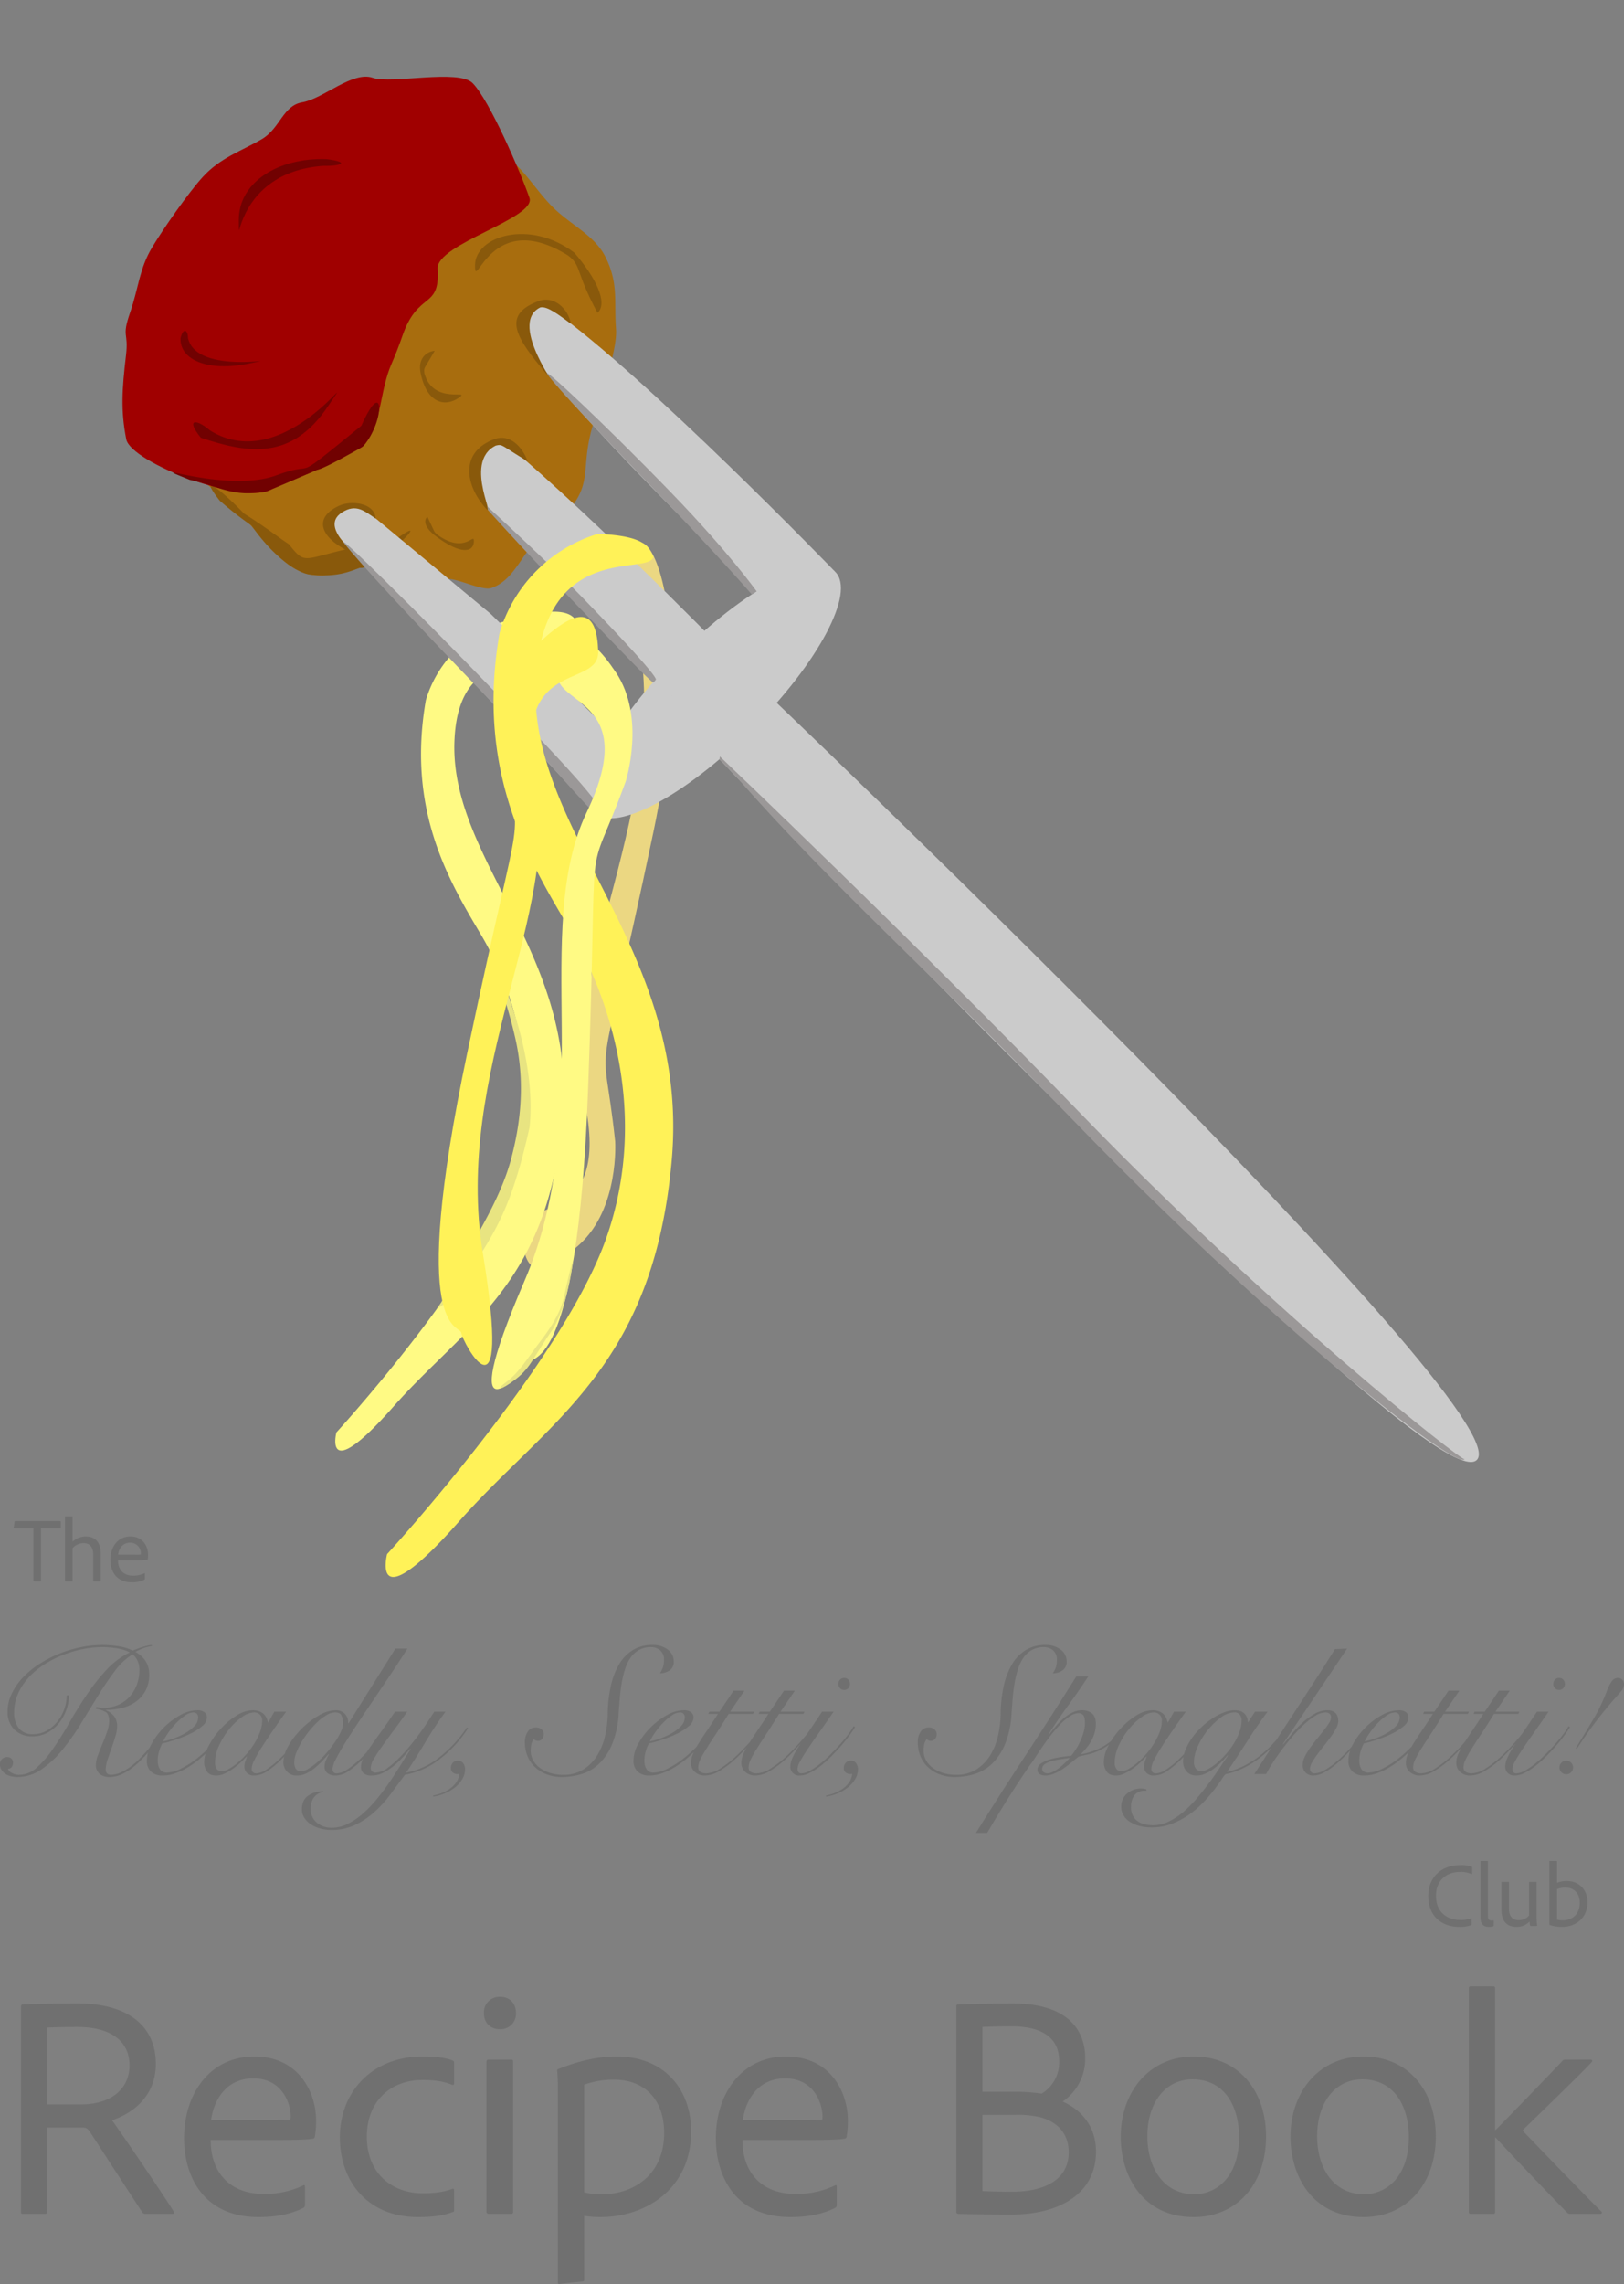 <svg xmlns="http://www.w3.org/2000/svg" width="716.56" height="1007.503" viewBox="0 0 716.56 1007.503"><rect x="0" y="0" width="716.56" height="1007.503" fill="#808080" stroke="none"/><g transform="translate(-59.78 -613.437)"><g transform="translate(20.613 -23.159)"><path d="M77.615,7.977C57.775,21.454,55.594,50.971,55.594,50.971c-1.818,54.786,8.088,11.576-35.636,132.54S18.6,350.328,14.467,272.057,70.032,127.63,66.455,69.968s33.559-36.544,35.377-53.907S97.456-5.5,77.615,7.977Z" transform="translate(372.739 1182.726) rotate(172)" fill="#ebd782"/><path d="M30.167,7.172A51.664,51.664,0,0,0,.189,45.829c-2.475,49.26,19.88,77.821,36.686,99.554s36.191,61.347,26.258,106.511S.411,371.038.411,371.038s-3.232,24.687,23.609-14.4,61.064-61.662,58.589-134.818S19.843,114.756,14.974,62.91s45.684-32.858,48.159-48.47S57.176-4.945,30.167,7.172Z" transform="matrix(0.993, 0.122, -0.122, 0.993, 232.462, 899.947)" fill="#fffa84"/><path d="M75.095,0c41.474,0,75.095,10.311,75.095,23.031S116.569,46.062,75.095,46.062,0,35.751,0,23.031,33.621,0,75.095,0Z" transform="translate(285.27 978.821) rotate(-45)" fill="#cbcbcb"/><path d="M37.212,0s11.6,466.287-17.464,466.287S2.285,0,2.285,0Z" transform="translate(347.098 964.847) rotate(-45)" fill="#cbcbcb"/><path d="M100.814,0c10.159,0,17.643,12.577,27.094,15.48,8.363,2.568,18.773-4.735,26.257,0,9.442,5.973,14.71,23.006,21.782,31.945,6.291,7.952,14.738,7.754,18.417,17.645,3.991,10.728,0,22.443,0,34.672,0,11.2,4.344,21.974.863,32.213-4.162,12.241-10.776,16-19.28,25.78-6.634,7.628-31.46,19.076-40.367,24.493-14.94,9.086-15.817,17.256-34.767,17.256A101.284,101.284,0,0,1,89,198.79c-11.182-1.3-22.454,5.649-32.552.694-4.083-2-7.764-14.6-11.678-17.256-6.4-4.339-11.3-18.6-16.674-24.493-10.124-11.113-22.731-10.661-27.028-25.78-2.413-8.489,0-22.738,0-32.213,0-8.65-2.139-26.435,0-34.672,2.461-9.475,9.65-9.233,14.823-17.645,5.422-8.817,20.842-12.45,28.879-19.3C54.6,19.746,57.655,8.8,70.507,4.682A99.558,99.558,0,0,1,100.814,0Z" transform="translate(75.033 794.813) rotate(-45)" fill="#a86d0e"/><path d="M56.119.753c15.436-2.72,5.139,2.477-10.054,6.8-8.124,4.8-17.4,8.983-21.152,11.117C10.58,21.4,18.5,20.5,4.6,61.108,7.928,84.666-3.321,47.046,1,41.386c.649-4.97,1.111-11.3,7.812-20.979C11.876,16.259,22.3,10.162,39.894,7.983A155.273,155.273,0,0,1,56.119.753Z" transform="matrix(-0.469, -0.883, 0.883, -0.469, 161.798, 907.371)" fill="#89590b"/><path d="M22.786,6.876,29.6,80.269l.669,94.039H0L6.338,2.509S9.645-.875,13.757.217,22.786,6.876,22.786,6.876Z" transform="translate(178.121 871.673) rotate(-45)" fill="#cbcbcb"/><path d="M24.482,7.913C33.079,58.7,31.023,178.1,31.023,178.1H.752S-2.237,75.947,3.7,19.893C5.891-.769,22.073-6.322,24.482,7.913Z" transform="translate(259.707 784.731) rotate(-45)" fill="#cbcbcb"/><path d="M27.718,14.639c3.865,56.424,2.553,132.645,2.553,132.645H0L.864,16.3S25.4-19.239,27.718,14.639Z" transform="translate(240.04 847.972) rotate(-45)" fill="#cbcbcb"/><path d="M60.907,1.143c11.488,0,19.5-2.435,30.188-.2,9.458,1.98,28.173,7.336,36.636,10.987,10.677,4.606,16.284,12.3,24.282,19.193,7.114,6.132,17.026,3.96,21.187,11.587,4.513,8.272,20.351,16.433,20.351,25.863,0,8.639,16.073,34.531,12.136,42.426-4.707,9.439-30.035,32.621-39.652,40.161-7.5,5.882-32.642-32.284-42.715-28.107-16.9,7.006-11.723-5.036-33.153-5.036-4.429,0-8.8-.174-13.356-.535-12.646-1-25.394,4.356-36.813.535-4.617-1.545-8.78-11.259-13.206-13.306-7.235-3.346-12.781-14.34-18.857-18.887C-3.515,77.256-1.6,23.025,7.49,17.741,18.6,11.281,27.779,8.778,42.313,5.606,52.97,3.279,48.878,1.143,60.907,1.143Z" transform="matrix(0.326, -0.946, 0.946, 0.326, 75.651, 831.664)" fill="#a00000"/><path d="M11.432.214C17.129,1,25.4,7.5,21.977,13.793,19.626,8.533,18.547,3.4,10.866,3.4-2.875,3.4,9.687,29.028,3.6,18.5S-1.486-1.56,11.432.214Z" transform="matrix(0.839, -0.545, 0.545, 0.839, 179.001, 865.76)" fill="#89590b"/><path d="M18.058.127c7.052.7,9.633,8.2,8.923,15.3C19.345,3.754,20.52,3.666,17.356,2.962.347,2.962,3.622,36.423.82,24.219S2.067-1.452,18.058.127Z" transform="matrix(0.899, -0.438, 0.438, 0.899, 241.029, 838.088)" fill="#89590b"/><path d="M14.494.171c7.052.7,10.224,8.86,8.312,15.185C19.873,9.908,16.956,3.71,13.793,3.007c-17.009,0-6.817,42.166-11.349,23.575S-1.5-1.408,14.494.171Z" transform="matrix(0.899, -0.438, 0.438, 0.899, 263.821, 775.551)" fill="#89590b"/><path d="M35.751.179c13.584,4.185,24.466,10.775,22.772,17.1C40.3,6.887,41.627,3.33,34.078,2.7-6.515,2.7,8.2,38.94,1.517,28.076S10.976-2.057,35.751.179Z" transform="matrix(0.848, 0.53, -0.53, 0.848, 262.352, 728.955)" fill="#89590b"/><path d="M40.787.324c10.745,2.136,5.79,3.562-1.649,2.854C-.866,3.178-.707,41.332.246,24.57S19.5-1.938,40.787.324Z" transform="translate(142.588 709.321) rotate(-4)" fill="#710101"/><path d="M17.838.364c4.7,2.4,2.532,4.005-.721,3.209-17.5,0-17.426,42.9-17.009,24.054S8.53-2.179,17.838.364Z" transform="translate(122.48 803.207) rotate(-103)" fill="#710101"/><path d="M40.448,0C51.1,3.651,46.191,6.089,38.813,4.879-.859,4.879-.7,70.1.244,41.448S18.818,5.209,40.448,0Z" transform="translate(162.094 851.123) rotate(-148)" fill="#710101"/><path d="M57.319,1.252c25.222-4.444-16.59,2.962-31.356,21.99C12.955,40.005,19.7,21,5.8,61.606,9.128,85.164-1.223,70.14.121,56.294c.224-2.331-.26-1.357,2.748-6.773S10.1,36.532,12.156,34.63C15.473,29.8,25.109,15.8,26,14.872a16.411,16.411,0,0,1,3.06-2.626C38.553,4.695,46.554,5.292,57.319,1.252Z" transform="translate(170.885 879.713) rotate(-148)" fill="#710101"/><path d="M15.725.071c6.141.388,8.388,4.568,7.77,8.527-6.649-6.506-5.626-6.555-8.381-6.947C.3,1.651,3.154,20.3.714,13.5S1.8-.809,15.725.071Z" transform="translate(228.735 816.253) rotate(-105)" fill="#89590b"/><path d="M15.93.04c6.221.221,8.5,2.6,7.872,4.857C17.066,1.191,18.1,1.164,15.312.94.306.94,3.2,11.561.724,7.687S1.823-.461,15.93.04Z" transform="translate(244.444 882.242) rotate(-145)" fill="#89590b"/><path d="M2.054,0S7.047,117.243,7.047,223.294c0,124.181,14.387,228.184,15.865,228.049-6.324.218-20.287-103.089-20.287-227.27,0-97.979-4.627-145.963-1.6-212.43C1.108,9.608.969,1.088,1.082.787,1.986.07,2.054,0,2.054,0Z" transform="matrix(0.719, -0.695, 0.695, 0.719, 355.312, 971.701)" fill="#9b9898"/><path d="M3.359.949c.971-8.582,2.283,42.5,2.283,93.684s-.833,71.216-4.161,71.216,0-20.487,0-71.67S2.388,9.532,3.359.949Z" transform="matrix(0.719, -0.695, 0.695, 0.719, 188.236, 878.205)" fill="#9b9898"/><path d="M2.62.79c.971-7,3.015,33.7,3.015,75.45,0,36.785-3.148,57.265-3.148,57.265L0,133.024s1.2-21.071,1.2-57.481C1.2,33.789,1.649,7.792,2.62.79Z" transform="matrix(0.719, -0.695, 0.695, 0.719, 278.431, 803.174)" fill="#9b9898"/><path d="M.979,1.166,1.874,0S4.121,36.4,4.121,59.224c0,34.07-.9,47.254-1.922,47.329a4.7,4.7,0,0,1-1.761.072c-.622-5.861-.4-23.935-.4-47.1C.039,25.453.979,1.166.979,1.166Z" transform="matrix(0.719, -0.695, 0.695, 0.719, 252.895, 861.344)" fill="#9b9898"/><path d="M37.958.333A65.007,65.007,0,0,0,.238,48.974C-2.877,110.956,25.253,146.893,46.4,174.239s45.538,77.192,33.04,134.02S.517,458.175.517,458.175-3.55,489.238,30.223,440.06s76.835-77.588,73.721-169.638S24.968,135.7,18.842,70.466,62.595,16.395,63.481,7.423C60.706,3.37,59.13-1.3,37.958.333Z" transform="matrix(0.993, 0.122, -0.122, 0.993, 265.339, 867.106)" fill="#fff258"/><path d="M83.942,312.93C64.1,299.454,61.921,269.937,61.921,269.937,60.1,215.151,70.009,258.361,26.285,137.4S6.615,19.41,6.488,15.407,22.613-32.512,20.794,48.851,76.359,193.278,72.782,250.94s33.559,36.544,35.377,53.907S103.783,326.407,83.942,312.93Z" transform="translate(271.536 1254.797) rotate(-158)" fill="#fffa84"/><path d="M3.844,0S14.482,21.512,19.4,35.134c5.424,14.342,8.436,32,5.156,54.993S7.071,137.456,3.842,150.789A44.725,44.725,0,0,1,0,159.547s6.639-4.865,11.638-16.089c8.864-19.9,15.593-29.466,19.348-68.641C30.169,37.571,3.844,0,3.844,0Z" transform="matrix(0.993, 0.122, -0.122, 0.993, 251.189, 1055.744)" fill="#e8e481"/><path d="M83.942,7.977C64.1,21.454,61.921,50.971,61.921,50.971c-1.818,54.786,8.088,11.576-35.636,132.54S6.615,301.5,6.488,305.5s16.124,47.919,14.306-33.444S76.359,127.63,72.782,69.968s33.559-36.544,35.377-53.907S103.783-5.5,83.942,7.977Z" transform="translate(193.772 922.952) rotate(-8)" fill="#fff258"/><path d="M0,0S2.907,10.393,4.726,15.817C6.732,21.527,6.949,28.9,5.736,38.06S4.487,55.1,1.728,61.411s-.395,5,2.884-2.919,1.81-12.431,3.2-28.029C7.508,15.633,0,0,0,0Z" transform="translate(291.967 1192.013) rotate(30)" fill="#e8e481"/></g><path d="M62.18,40.28a18.866,18.866,0,0,1-1.2,6.6,19.793,19.793,0,0,1-3.32,5.8,16.706,16.706,0,0,1-5.04,4.12,13.45,13.45,0,0,1-6.44,1.56,10.948,10.948,0,0,1-8.04-2.96,10.729,10.729,0,0,1-3-8,18.11,18.11,0,0,1,1.76-7.76,27.492,27.492,0,0,1,4.8-7.04,38.351,38.351,0,0,1,7.12-5.96,52.176,52.176,0,0,1,8.72-4.6,53.814,53.814,0,0,1,9.64-2.96,48.048,48.048,0,0,1,9.8-1.04,46.544,46.544,0,0,1,7.08.56,20.463,20.463,0,0,1,6.28,1.92q.8-.32,1.84-.72t2.2-.76q1.16-.36,2.28-.64a13.116,13.116,0,0,1,2.08-.36l.08.48a16.222,16.222,0,0,0-3.8.96,27.977,27.977,0,0,0-3.48,1.6q6.08,3.44,6.08,9.92a14.9,14.9,0,0,1-1.64,7.24,14.151,14.151,0,0,1-4.32,4.88,17.963,17.963,0,0,1-6.12,2.72,29.57,29.57,0,0,1-7.04.84v.16a8.477,8.477,0,0,1,3.72,2.76,7.412,7.412,0,0,1,1.24,4.44,15.678,15.678,0,0,1-.76,4.32q-.76,2.56-1.72,5.28-.96,2.64-1.76,5.08a13.531,13.531,0,0,0-.8,4.04q0,2.56,2.32,2.56a12.415,12.415,0,0,0,5.56-1.64,28.946,28.946,0,0,0,6.68-5.08,79.282,79.282,0,0,0,11.6-14.64l.72.32q-1.84,2.88-4.36,6.44a60.118,60.118,0,0,1-6.12,7.24q-7.92,8.32-14.64,8.32a6.743,6.743,0,0,1-4.44-1.36,5,5,0,0,1-1.64-4.08,12.57,12.57,0,0,1,.92-4.24q.92-2.48,2.04-5.12t2-5.28a14.952,14.952,0,0,0,.88-4.64q0-3.04-1.64-4a12.069,12.069,0,0,0-4.28-1.36l.32-.8q.88.16,1.68.24t1.68.08a15.181,15.181,0,0,0,6.4-1.32,14.781,14.781,0,0,0,4.92-3.6,16.38,16.38,0,0,0,3.16-5.32A18.6,18.6,0,0,0,93.3,29a9.963,9.963,0,0,0-.76-3.84,6.831,6.831,0,0,0-2.28-2.96,27.589,27.589,0,0,0-7.8,7.32q-3.72,4.92-7.44,10.96t-7.6,12.36a102.172,102.172,0,0,1-8.2,11.56,44.349,44.349,0,0,1-9.2,8.56,18.53,18.53,0,0,1-10.64,3.32,11.512,11.512,0,0,1-2.64-.32,7.965,7.965,0,0,1-2.44-1,5.96,5.96,0,0,1-1.8-1.76,4.436,4.436,0,0,1-.72-2.52,3.137,3.137,0,0,1,.88-2.32,3.243,3.243,0,0,1,2.4-.88,2.36,2.36,0,0,1,1.8.72,2.468,2.468,0,0,1,.68,1.76,3.377,3.377,0,0,1-.56,1.84,1.7,1.7,0,0,1-1.68.8,3.173,3.173,0,0,0,1.68,1.88,6.388,6.388,0,0,0,3.28.84,11.554,11.554,0,0,0,7.8-3.24,47.254,47.254,0,0,0,7.2-8.36q3.56-5.12,7.12-11.36t7.6-12.24A90.311,90.311,0,0,1,78.7,29.08a34.394,34.394,0,0,1,10.36-7.76,18.765,18.765,0,0,0-5.92-1.84,44.178,44.178,0,0,0-6.4-.48,43.46,43.46,0,0,0-8.44.88,50.916,50.916,0,0,0-8.72,2.56,48.349,48.349,0,0,0-8.2,4.16,33.551,33.551,0,0,0-6.88,5.72,27.119,27.119,0,0,0-4.72,7.12,20.189,20.189,0,0,0-1.76,8.44,10.45,10.45,0,0,0,2.16,6.96,7.518,7.518,0,0,0,6.08,2.56,12.135,12.135,0,0,0,6.2-1.6,16.519,16.519,0,0,0,4.72-4.08,18.48,18.48,0,0,0,3-5.52,18.236,18.236,0,0,0,1.04-5.92Zm57.04,9.76a2.19,2.19,0,0,0-.6-1.68,2.087,2.087,0,0,0-1.48-.56,6.634,6.634,0,0,0-3.64,1.32,25.11,25.11,0,0,0-3.88,3.28,32.689,32.689,0,0,0-3.48,4.2,26.12,26.12,0,0,0-2.36,4,30.508,30.508,0,0,0,4.4-1.24,32.135,32.135,0,0,0,5.08-2.28,18.247,18.247,0,0,0,4.2-3.16A5.481,5.481,0,0,0,119.22,50.04Zm12.96,4.24a52.27,52.27,0,0,1-3,4.4,50.352,50.352,0,0,1-4.08,4.76A66.538,66.538,0,0,1,120.22,68a44.063,44.063,0,0,1-5.4,3.92,29.509,29.509,0,0,1-5.64,2.72,16.68,16.68,0,0,1-5.56,1,7.327,7.327,0,0,1-5.2-1.72A6.406,6.406,0,0,1,96.58,69a15.469,15.469,0,0,1,2.12-7.4,31.391,31.391,0,0,1,5.4-7.16A31.982,31.982,0,0,1,111.3,49a15.6,15.6,0,0,1,7.52-2.16,5.1,5.1,0,0,1,3.12.84,2.862,2.862,0,0,1,1.12,2.44,5.031,5.031,0,0,1-2.08,3.72,23.847,23.847,0,0,1-5.08,3.28,52.353,52.353,0,0,1-6.44,2.64,55.259,55.259,0,0,1-6.08,1.72,16.9,16.9,0,0,0-1.44,3.6,14.776,14.776,0,0,0-.56,4,8.824,8.824,0,0,0,.2,1.88,5.779,5.779,0,0,0,.64,1.68,3.559,3.559,0,0,0,1.2,1.24,3.455,3.455,0,0,0,1.88.48,14.685,14.685,0,0,0,6.2-1.72,40.261,40.261,0,0,0,7.24-4.6,57.709,57.709,0,0,0,7.04-6.56,50.055,50.055,0,0,0,5.76-7.6Zm20.64-6.8h5.2q-2.96,4.16-5.68,8.08T147.5,62.8q-2.12,3.32-3.4,5.84a9.609,9.609,0,0,0-1.28,3.96q0,2.08,2.16,2.08a8.678,8.678,0,0,0,4.28-1.64,37.582,37.582,0,0,0,5.64-4.52,78.366,78.366,0,0,0,6.24-6.72,95.342,95.342,0,0,0,6.08-8.16l.48.16q-2.16,3.28-5.08,7.08a79.4,79.4,0,0,1-6.12,7.08,43.3,43.3,0,0,1-6.4,5.48,10.754,10.754,0,0,1-6,2.2,4.445,4.445,0,0,1-3.4-1.16,3.912,3.912,0,0,1-1.08-2.76,6.914,6.914,0,0,1,.36-2.2q.36-1.08.76-2.2l-.16-.08q-1.04,1.12-2.6,2.6a30.841,30.841,0,0,1-3.36,2.76,22.827,22.827,0,0,1-3.72,2.16,8.827,8.827,0,0,1-3.68.88q-2.96,0-4.16-1.84a7.447,7.447,0,0,1-1.2-4.16,15.789,15.789,0,0,1,2.08-7.24,35.079,35.079,0,0,1,5.28-7.44,32.989,32.989,0,0,1,6.96-5.8,13.658,13.658,0,0,1,7.12-2.32,8.122,8.122,0,0,1,2.8.44,5.716,5.716,0,0,1,2,1.2,5.547,5.547,0,0,1,1.24,1.72,10.4,10.4,0,0,1,.68,2h.16Zm-26.16,22.4a4.615,4.615,0,0,0,.76,2.84,2.511,2.511,0,0,0,2.12,1,6.943,6.943,0,0,0,3.2-1,23.511,23.511,0,0,0,3.84-2.68,38.489,38.489,0,0,0,3.96-3.88,32.76,32.76,0,0,0,3.48-4.68,29.4,29.4,0,0,0,2.48-5.04,13.9,13.9,0,0,0,.96-4.88,3.445,3.445,0,0,0-3.6-3.76,9.623,9.623,0,0,0-5.36,2.08,28.2,28.2,0,0,0-5.6,5.32,33.23,33.23,0,0,0-4.44,7.16A18.007,18.007,0,0,0,126.66,69.88Zm84.88-50.24q-3.12,4.96-6.8,10.48t-7.36,10.96q-3.68,5.44-7.08,10.52t-6.04,9.32q-2.64,4.24-4.2,7.32a11.732,11.732,0,0,0-1.56,4.52,2.1,2.1,0,0,0,.44,1.4,1.632,1.632,0,0,0,1.32.52,8.881,8.881,0,0,0,4.56-1.6,40.841,40.841,0,0,0,6.16-5.04,72.081,72.081,0,0,0,6.08-6.76,68,68,0,0,0,5.12-7.32l.64.32q-.72,1.28-1.88,3t-2.56,3.56q-1.4,1.84-3,3.72t-3.28,3.56a41.634,41.634,0,0,1-6.32,5.4,10.465,10.465,0,0,1-5.76,2.12,5.67,5.67,0,0,1-3.8-1.08,3.5,3.5,0,0,1-1.24-2.76,7.217,7.217,0,0,1,.64-2.96,28.568,28.568,0,0,1,1.28-2.56l-.16-.08q-1.28,1.44-2.84,3.08a36.314,36.314,0,0,1-3.32,3.08,17.831,17.831,0,0,1-3.72,2.36,9.408,9.408,0,0,1-4.04.92,5.621,5.621,0,0,1-4.44-1.76,6.066,6.066,0,0,1-1.56-4.16,14.889,14.889,0,0,1,2.32-7.36,35.489,35.489,0,0,1,5.8-7.44,37.136,37.136,0,0,1,7.48-5.76,15,15,0,0,1,7.44-2.32,5.236,5.236,0,0,1,5.52,5.68h.24l20.64-32.88ZM183.14,52.6a8.21,8.21,0,0,0-.64-3.36q-.64-1.44-2.96-1.44a7.314,7.314,0,0,0-3.56,1.12,22.131,22.131,0,0,0-3.96,2.96,37.1,37.1,0,0,0-3.88,4.2,41.849,41.849,0,0,0-3.32,4.8,31.121,31.121,0,0,0-2.32,4.76,11.9,11.9,0,0,0-.88,4.16,5.577,5.577,0,0,0,.64,2.8,2.44,2.44,0,0,0,2.32,1.12,6.7,6.7,0,0,0,3.32-1.12,28.2,28.2,0,0,0,3.96-2.92,39.788,39.788,0,0,0,4.08-4.12,54.584,54.584,0,0,0,3.6-4.64,29.552,29.552,0,0,0,2.6-4.52A9.477,9.477,0,0,0,183.14,52.6Zm28.32-5.12q-2.88,4.16-5.76,8t-5.16,7.04q-2.28,3.2-3.72,5.64a8.421,8.421,0,0,0-1.44,3.88,2.016,2.016,0,0,0,2.24,2.32,9.671,9.671,0,0,0,5.4-2.24,45.8,45.8,0,0,0,6.52-5.96,99.128,99.128,0,0,0,7-8.56q3.56-4.84,6.84-10.12h4.96q-4.72,6.48-8.8,13.32t-8.56,13.56a33.356,33.356,0,0,0,14.52-6.68,56.328,56.328,0,0,0,12.28-13.24l.56.24A53.143,53.143,0,0,1,225.26,68.8a34.513,34.513,0,0,1-14.84,6.52q-3.12,4.24-6.36,8.6a52.765,52.765,0,0,1-7.12,7.84,35.451,35.451,0,0,1-8.52,5.68,24.167,24.167,0,0,1-10.48,2.2,17.976,17.976,0,0,1-5-.68,14.271,14.271,0,0,1-4.12-1.88,9.584,9.584,0,0,1-2.8-2.88,6.72,6.72,0,0,1-1.04-3.6q0-4.16,2.76-6.08a11.4,11.4,0,0,1,6.68-1.92v.24a6.66,6.66,0,0,0-4.24,2.6,8.43,8.43,0,0,0-1.36,4.92,7.691,7.691,0,0,0,.8,3.56,8.008,8.008,0,0,0,2.08,2.6,9.406,9.406,0,0,0,2.92,1.6,10.449,10.449,0,0,0,3.4.56,16.091,16.091,0,0,0,7.28-1.76,31.187,31.187,0,0,0,6.76-4.64,55.774,55.774,0,0,0,6.2-6.52q2.96-3.64,5.6-7.52t4.92-7.6q2.28-3.72,4.2-6.68l-.16-.16q-1.28,1.52-3.12,3.56a39.9,39.9,0,0,1-4.04,3.88,25.538,25.538,0,0,1-4.68,3.12,11.033,11.033,0,0,1-5.12,1.28,5.323,5.323,0,0,1-3.68-1.04,3.636,3.636,0,0,1-1.12-2.8,8.062,8.062,0,0,1,.84-3.4,34.822,34.822,0,0,1,2.68-4.52q1.84-2.72,4.68-6.64t6.84-9.76ZM222.9,84.44a20.017,20.017,0,0,0,3.8-1.08,16.494,16.494,0,0,0,3.64-1.96,11.325,11.325,0,0,0,2.8-2.84,7.494,7.494,0,0,0,1.28-3.72,1.928,1.928,0,0,1-.96.16,3.156,3.156,0,0,1-1.8-.64,2.267,2.267,0,0,1-.92-2,3.364,3.364,0,0,1,.84-2.36,2.935,2.935,0,0,1,2.28-.92,2.643,2.643,0,0,1,2.32,1.16,4.349,4.349,0,0,1,.8,2.52,8.6,8.6,0,0,1-1.24,4.48,13.367,13.367,0,0,1-3.28,3.68,19.231,19.231,0,0,1-4.56,2.64,19.7,19.7,0,0,1-5,1.36Zm45.12-30a3.974,3.974,0,0,1,2.76.84,2.839,2.839,0,0,1,.92,2.2,3.028,3.028,0,0,1-.72,2.04,2.4,2.4,0,0,1-1.92.84,2.611,2.611,0,0,1-.92-.2,1.457,1.457,0,0,1-.76-.6,4.79,4.79,0,0,0-1.16,2.32,14.26,14.26,0,0,0-.28,2.88,8.55,8.55,0,0,0,1,4,10.1,10.1,0,0,0,2.88,3.36,15.349,15.349,0,0,0,4.52,2.32,18.384,18.384,0,0,0,5.84.88,16.344,16.344,0,0,0,9.2-2.48,19.525,19.525,0,0,0,6.08-6.36,28.635,28.635,0,0,0,3.36-8.6,46.284,46.284,0,0,0,1.12-9.12,59.7,59.7,0,0,1,1.4-12.8,32.189,32.189,0,0,1,3.76-9.64,17.807,17.807,0,0,1,6.08-6.12,16.068,16.068,0,0,1,8.36-2.16,10.937,10.937,0,0,1,6.88,2.04,6.412,6.412,0,0,1,2.64,5.32,4.4,4.4,0,0,1-1.8,3.84,7.192,7.192,0,0,1-4.28,1.28,12.2,12.2,0,0,0,1.32-2.64,9.961,9.961,0,0,0,.44-3.2,5.254,5.254,0,0,0-1.68-4.28,6.049,6.049,0,0,0-4-1.4,10.678,10.678,0,0,0-5.32,1.24,11.3,11.3,0,0,0-3.72,3.4,18.448,18.448,0,0,0-2.44,5.04,45.653,45.653,0,0,0-1.48,6.12q-.56,3.24-.84,6.68t-.52,6.8a41.31,41.31,0,0,1-2.92,13.64,25.491,25.491,0,0,1-5.8,8.6A19.426,19.426,0,0,1,288.34,75a30.009,30.009,0,0,1-8.72,1.28,18.156,18.156,0,0,1-6.6-1.16,15.625,15.625,0,0,1-5.16-3.2,13.886,13.886,0,0,1-3.32-4.84,15.942,15.942,0,0,1-1.16-6.16,7.937,7.937,0,0,1,1.28-4.64A3.92,3.92,0,0,1,268.02,54.44Zm65.92-4.4a2.19,2.19,0,0,0-.6-1.68,2.087,2.087,0,0,0-1.48-.56,6.634,6.634,0,0,0-3.64,1.32,25.11,25.11,0,0,0-3.88,3.28,32.689,32.689,0,0,0-3.48,4.2,26.119,26.119,0,0,0-2.36,4,30.507,30.507,0,0,0,4.4-1.24,32.136,32.136,0,0,0,5.08-2.28,18.246,18.246,0,0,0,4.2-3.16A5.481,5.481,0,0,0,333.94,50.04Zm12.96,4.24a52.263,52.263,0,0,1-3,4.4,50.35,50.35,0,0,1-4.08,4.76A66.535,66.535,0,0,1,334.94,68a44.064,44.064,0,0,1-5.4,3.92,29.509,29.509,0,0,1-5.64,2.72,16.68,16.68,0,0,1-5.56,1,7.326,7.326,0,0,1-5.2-1.72A6.406,6.406,0,0,1,311.3,69a15.469,15.469,0,0,1,2.12-7.4,31.391,31.391,0,0,1,5.4-7.16,31.982,31.982,0,0,1,7.2-5.44,15.6,15.6,0,0,1,7.52-2.16,5.1,5.1,0,0,1,3.12.84,2.862,2.862,0,0,1,1.12,2.44,5.031,5.031,0,0,1-2.08,3.72,23.848,23.848,0,0,1-5.08,3.28,52.353,52.353,0,0,1-6.44,2.64,55.261,55.261,0,0,1-6.08,1.72,16.9,16.9,0,0,0-1.44,3.6,14.776,14.776,0,0,0-.56,4,8.824,8.824,0,0,0,.2,1.88,5.779,5.779,0,0,0,.64,1.68,3.559,3.559,0,0,0,1.2,1.24,3.455,3.455,0,0,0,1.88.48,14.685,14.685,0,0,0,6.2-1.72,40.262,40.262,0,0,0,7.24-4.6,57.708,57.708,0,0,0,7.04-6.56,50.057,50.057,0,0,0,5.76-7.6ZM360.26,38.2l-6.32,9.28H364.5l-.48.96H353.3q-3.2,5.2-5.72,9T343.34,64a46.207,46.207,0,0,0-2.6,4.64,8.016,8.016,0,0,0-.88,3.32,2.239,2.239,0,0,0,1.04,2.12,4.716,4.716,0,0,0,2.4.6,12.156,12.156,0,0,0,6.36-2.2,47.435,47.435,0,0,0,6.92-5.4,87.923,87.923,0,0,0,6.56-6.8q3.12-3.6,5.28-6.48l.48.32q-2.72,3.44-5.96,7.24a79.26,79.26,0,0,1-6.68,6.96,42.617,42.617,0,0,1-6.92,5.24,12.94,12.94,0,0,1-6.6,2.08,6.42,6.42,0,0,1-4.28-1.52,5.248,5.248,0,0,1-1.8-4.24,10.073,10.073,0,0,1,1.04-4.12,40.869,40.869,0,0,1,2.72-4.92q1.68-2.64,3.8-5.76t4.36-6.64h-4.32l.48-.96h4.48l6.24-9.28Zm22.24,0-6.32,9.28h10.56l-.48.96H375.54q-3.2,5.2-5.72,9T365.58,64a46.207,46.207,0,0,0-2.6,4.64,8.016,8.016,0,0,0-.88,3.32,2.239,2.239,0,0,0,1.04,2.12,4.716,4.716,0,0,0,2.4.6,12.156,12.156,0,0,0,6.36-2.2,47.435,47.435,0,0,0,6.92-5.4,87.923,87.923,0,0,0,6.56-6.8q3.12-3.6,5.28-6.48l.48.32q-2.72,3.44-5.96,7.24a79.26,79.26,0,0,1-6.68,6.96,42.617,42.617,0,0,1-6.92,5.24,12.94,12.94,0,0,1-6.6,2.08,6.42,6.42,0,0,1-4.28-1.52,5.248,5.248,0,0,1-1.8-4.24,10.073,10.073,0,0,1,1.04-4.12,40.869,40.869,0,0,1,2.72-4.92q1.68-2.64,3.8-5.76t4.36-6.64H366.5l.48-.96h4.48l6.24-9.28Zm17.12,9.28q-4.4,6.32-7.44,10.64t-4.92,7.2a49.565,49.565,0,0,0-2.72,4.56,6.532,6.532,0,0,0-.84,2.72q0,2.08,1.68,2.08a8,8,0,0,0,3.72-1.16,31.774,31.774,0,0,0,4.44-3,54.339,54.339,0,0,0,4.64-4.16q2.32-2.32,4.36-4.6t3.6-4.4a29.755,29.755,0,0,0,2.28-3.48l.64.4q-.96,1.6-2.6,3.84t-3.72,4.6q-2.08,2.36-4.4,4.68a47.952,47.952,0,0,1-4.72,4.16,28.18,28.18,0,0,1-4.68,2.96,9.622,9.622,0,0,1-4.2,1.12,4.01,4.01,0,0,1-3.2-1.2,3.943,3.943,0,0,1-1.04-2.64,9.51,9.51,0,0,1,.76-3.56,31.985,31.985,0,0,1,2.44-4.6q1.68-2.72,4.36-6.6t6.44-9.56Zm4.64-14.88a2.423,2.423,0,0,1,1.84.76,2.814,2.814,0,0,1,0,3.76,2.607,2.607,0,0,1-3.68,0,2.815,2.815,0,0,1,0-3.76A2.423,2.423,0,0,1,404.26,32.6Zm-8,51.84a20.017,20.017,0,0,0,3.8-1.08,16.494,16.494,0,0,0,3.64-1.96,11.325,11.325,0,0,0,2.8-2.84,7.493,7.493,0,0,0,1.28-3.72,1.928,1.928,0,0,1-.96.16,3.156,3.156,0,0,1-1.8-.64,2.267,2.267,0,0,1-.92-2,3.364,3.364,0,0,1,.84-2.36,2.935,2.935,0,0,1,2.28-.92,2.643,2.643,0,0,1,2.32,1.16,4.349,4.349,0,0,1,.8,2.52,8.6,8.6,0,0,1-1.24,4.48,13.366,13.366,0,0,1-3.28,3.68,19.232,19.232,0,0,1-4.56,2.64,19.7,19.7,0,0,1-5,1.36Zm45.12-30a3.974,3.974,0,0,1,2.76.84,2.839,2.839,0,0,1,.92,2.2,3.028,3.028,0,0,1-.72,2.04,2.4,2.4,0,0,1-1.92.84,2.611,2.611,0,0,1-.92-.2,1.457,1.457,0,0,1-.76-.6,4.79,4.79,0,0,0-1.16,2.32,14.26,14.26,0,0,0-.28,2.88,8.55,8.55,0,0,0,1,4,10.1,10.1,0,0,0,2.88,3.36,15.349,15.349,0,0,0,4.52,2.32,18.384,18.384,0,0,0,5.84.88,16.344,16.344,0,0,0,9.2-2.48,19.525,19.525,0,0,0,6.08-6.36,28.635,28.635,0,0,0,3.36-8.6,46.284,46.284,0,0,0,1.12-9.12,59.7,59.7,0,0,1,1.4-12.8,32.189,32.189,0,0,1,3.76-9.64,17.807,17.807,0,0,1,6.08-6.12,16.068,16.068,0,0,1,8.36-2.16,10.937,10.937,0,0,1,6.88,2.04,6.412,6.412,0,0,1,2.64,5.32,4.4,4.4,0,0,1-1.8,3.84,7.192,7.192,0,0,1-4.28,1.28,12.2,12.2,0,0,0,1.32-2.64,9.961,9.961,0,0,0,.44-3.2,5.254,5.254,0,0,0-1.68-4.28,6.049,6.049,0,0,0-4-1.4,10.678,10.678,0,0,0-5.32,1.24,11.3,11.3,0,0,0-3.72,3.4,18.448,18.448,0,0,0-2.44,5.04,45.653,45.653,0,0,0-1.48,6.12q-.56,3.24-.84,6.68t-.52,6.8a41.31,41.31,0,0,1-2.92,13.64,25.491,25.491,0,0,1-5.8,8.6A19.426,19.426,0,0,1,461.7,75a30.009,30.009,0,0,1-8.72,1.28,18.156,18.156,0,0,1-6.6-1.16,15.625,15.625,0,0,1-5.16-3.2,13.886,13.886,0,0,1-3.32-4.84,15.942,15.942,0,0,1-1.16-6.16,7.937,7.937,0,0,1,1.28-4.64A3.92,3.92,0,0,1,441.38,54.44Zm70.56-22.48q-4.24,6.48-8.8,12.72t-8.72,12.8l.16.16q1.2-1.6,2.8-3.48a35.733,35.733,0,0,1,3.44-3.52,18.275,18.275,0,0,1,4-2.72,9.74,9.74,0,0,1,4.4-1.08,6.853,6.853,0,0,1,4.32,1.36q1.76,1.36,1.76,4.72a13.8,13.8,0,0,1-.56,3.96,17.21,17.21,0,0,1-1.48,3.52,20.376,20.376,0,0,1-2.08,3.04q-1.16,1.4-2.36,2.6l.16.16a29.834,29.834,0,0,0,10.44-3.92,37.8,37.8,0,0,0,9.32-8.64l.64.32a46.088,46.088,0,0,1-6.72,6.88,30,30,0,0,1-5.76,3.72,22.918,22.918,0,0,1-4.88,1.72q-2.24.48-4.24.96-1.36,1.04-3.08,2.48t-3.64,2.76a24.654,24.654,0,0,1-4,2.24,10.387,10.387,0,0,1-4.24.92,4.482,4.482,0,0,1-2.2-.6,2.07,2.07,0,0,1-1.08-1.96,3.3,3.3,0,0,1,1.64-2.8,13.855,13.855,0,0,1,4-1.8,35.711,35.711,0,0,1,4.92-1.04q2.56-.36,4.32-.52A23.78,23.78,0,0,0,506.54,64a31.575,31.575,0,0,0,1.96-3.64,26.022,26.022,0,0,0,1.44-3.96,14.407,14.407,0,0,0,.56-3.8q0-2.8-.8-3.64a2.558,2.558,0,0,0-1.92-.84,7.2,7.2,0,0,0-3.88,1.32,24.488,24.488,0,0,0-4.12,3.44,56.761,56.761,0,0,0-4.12,4.72q-2.04,2.6-3.8,5.16t-3.2,4.76q-1.44,2.2-2.4,3.48-.72,1.04-2.08,3.04t-3.04,4.56q-1.68,2.56-3.56,5.52t-3.72,5.96q-1.84,3-3.52,5.8t-2.96,5.04h-4.96q10.8-17.36,22.04-34.44t22.2-34.52Zm-18,42.72a5.74,5.74,0,0,0,2.68-.8,19.319,19.319,0,0,0,2.88-1.92,30.553,30.553,0,0,0,2.52-2.24q1.12-1.12,1.6-1.68l-.16-.16q-1.36.24-3.4.52a35.171,35.171,0,0,0-3.92.76,11,11,0,0,0-3.2,1.32,2.584,2.584,0,0,0-1.32,2.28,1.615,1.615,0,0,0,.72,1.44A2.822,2.822,0,0,0,493.94,74.68Zm55.84-27.2h5.2q-2.96,4.16-5.68,8.08t-4.84,7.24q-2.12,3.32-3.4,5.84a9.609,9.609,0,0,0-1.28,3.96q0,2.08,2.16,2.08a8.678,8.678,0,0,0,4.28-1.64,37.583,37.583,0,0,0,5.64-4.52,78.356,78.356,0,0,0,6.24-6.72,95.333,95.333,0,0,0,6.08-8.16l.48.16q-2.16,3.28-5.08,7.08a79.4,79.4,0,0,1-6.12,7.08,43.3,43.3,0,0,1-6.4,5.48,10.754,10.754,0,0,1-6,2.2,4.445,4.445,0,0,1-3.4-1.16,3.912,3.912,0,0,1-1.08-2.76,6.914,6.914,0,0,1,.36-2.2q.36-1.08.76-2.2l-.16-.08q-1.04,1.12-2.6,2.6a30.838,30.838,0,0,1-3.36,2.76,22.826,22.826,0,0,1-3.72,2.16,8.827,8.827,0,0,1-3.68.88q-2.96,0-4.16-1.84a7.448,7.448,0,0,1-1.2-4.16,15.789,15.789,0,0,1,2.08-7.24,35.078,35.078,0,0,1,5.28-7.44,32.99,32.99,0,0,1,6.96-5.8,13.658,13.658,0,0,1,7.12-2.32,8.122,8.122,0,0,1,2.8.44,5.716,5.716,0,0,1,2,1.2,5.547,5.547,0,0,1,1.24,1.72,10.4,10.4,0,0,1,.68,2h.16Zm-26.16,22.4a4.615,4.615,0,0,0,.76,2.84,2.511,2.511,0,0,0,2.12,1,6.943,6.943,0,0,0,3.2-1,23.512,23.512,0,0,0,3.84-2.68,38.484,38.484,0,0,0,3.96-3.88,32.755,32.755,0,0,0,3.48-4.68,29.394,29.394,0,0,0,2.48-5.04,13.9,13.9,0,0,0,.96-4.88,3.445,3.445,0,0,0-3.6-3.76,9.623,9.623,0,0,0-5.36,2.08,28.2,28.2,0,0,0-5.6,5.32,33.233,33.233,0,0,0-4.44,7.16A18.007,18.007,0,0,0,523.62,69.88Zm67.44-22.4q-4.8,6.48-9.08,13.2t-8.84,13.36a32.324,32.324,0,0,0,7.88-2.88,42.2,42.2,0,0,0,7.32-4.8,51.4,51.4,0,0,0,6.36-6.16,44.519,44.519,0,0,0,4.92-6.8l.32.48a45.452,45.452,0,0,1-7.72,10,49.3,49.3,0,0,1-8.12,6.4,37.054,37.054,0,0,1-7.04,3.48A24.826,24.826,0,0,1,572.58,75a9.009,9.009,0,0,0-1.6,2.08q-1.2,1.84-3.2,4.48a72.493,72.493,0,0,1-4.76,5.6,42.891,42.891,0,0,1-6.24,5.48,35.2,35.2,0,0,1-7.72,4.2,24.532,24.532,0,0,1-9.12,1.68,21.4,21.4,0,0,1-5.36-.64,13.931,13.931,0,0,1-4.28-1.84,8.99,8.99,0,0,1-2.8-2.88,7.21,7.21,0,0,1-1-3.76,7.443,7.443,0,0,1,2.48-5.72,9.209,9.209,0,0,1,8.64-1.96v.64h-.64a5.5,5.5,0,0,0-4.64,1.96,8.326,8.326,0,0,0-1.52,5.24,8.158,8.158,0,0,0,.76,3.68,6.738,6.738,0,0,0,2.08,2.48,8.807,8.807,0,0,0,3.08,1.4,15.927,15.927,0,0,0,10.76-1.2,30.053,30.053,0,0,0,6.52-4.32,53.256,53.256,0,0,0,5.96-6.04q2.84-3.36,5.36-6.76t4.6-6.56q2.08-3.16,3.68-5.4l-.16-.16q-1.28,1.52-2.84,3.08a30.97,30.97,0,0,1-3.32,2.88,18.454,18.454,0,0,1-3.68,2.16,9.877,9.877,0,0,1-4,.84,5.837,5.837,0,0,1-2.64-.56,5.314,5.314,0,0,1-1.84-1.48,5.918,5.918,0,0,1-1.04-2.04,7.853,7.853,0,0,1-.32-2.16,13.483,13.483,0,0,1,1.08-5.12,26.609,26.609,0,0,1,2.84-5.16,30.825,30.825,0,0,1,4.08-4.72,36.308,36.308,0,0,1,4.84-3.88,26.661,26.661,0,0,1,5.08-2.68,13.062,13.062,0,0,1,4.72-1q3.12,0,4.52,1.56a5.279,5.279,0,0,1,1.4,3.64h.24l2.96-4.56Zm-14.8.32a10.054,10.054,0,0,0-5.72,2.2,29.975,29.975,0,0,0-5.76,5.48,32.822,32.822,0,0,0-4.44,7.12,17.354,17.354,0,0,0-1.76,7.2,4.229,4.229,0,0,0,.92,2.84,2.96,2.96,0,0,0,2.36,1.08,6.891,6.891,0,0,0,2.92-.92,20.475,20.475,0,0,0,3.76-2.56,40.647,40.647,0,0,0,3.96-3.84,33.329,33.329,0,0,0,3.56-4.68,28.164,28.164,0,0,0,2.56-5.16,15.136,15.136,0,0,0,1-5.32,3.961,3.961,0,0,0-.76-2.4A3.009,3.009,0,0,0,576.26,47.8Zm49.92-28.16L597.86,61.72l.16.16q1.6-2,3.76-4.6a50.858,50.858,0,0,1,4.68-4.92,29.366,29.366,0,0,1,5.32-3.92,11.2,11.2,0,0,1,5.6-1.6q4.88,0,4.88,4.88a6.809,6.809,0,0,1-.92,3.04,31.843,31.843,0,0,1-2.32,3.72q-1.4,1.96-3,3.96t-3,3.88a33.012,33.012,0,0,0-2.32,3.52,5.958,5.958,0,0,0-.92,2.76,2.18,2.18,0,0,0,.52,1.48,1.758,1.758,0,0,0,1.4.6,8.772,8.772,0,0,0,4.04-1.16,29.42,29.42,0,0,0,4.56-3.04,55.85,55.85,0,0,0,4.68-4.2q2.32-2.32,4.28-4.6t3.52-4.32a30.4,30.4,0,0,0,2.28-3.32l.48.16a40.708,40.708,0,0,1-2.48,3.68q-1.6,2.16-3.64,4.56t-4.4,4.76a56.377,56.377,0,0,1-4.72,4.24,26.788,26.788,0,0,1-4.68,3.04,9.73,9.73,0,0,1-4.32,1.16,4.473,4.473,0,0,1-4.72-4.8,8.236,8.236,0,0,1,.92-3.52,26.128,26.128,0,0,1,2.32-3.88q1.4-1.96,3-3.92t3-3.72a34.837,34.837,0,0,0,2.32-3.24,5.044,5.044,0,0,0,.92-2.52,1.962,1.962,0,0,0-.72-1.76,3.1,3.1,0,0,0-1.76-.48,8.742,8.742,0,0,0-4.44,1.48,32.024,32.024,0,0,0-5.04,3.88,62.909,62.909,0,0,0-5.16,5.4q-2.56,3-4.84,6.04t-4,5.76q-1.72,2.72-2.68,4.64h-5.2q4.4-6.88,9.04-14t9.24-14.16q4.6-7.04,9-13.88t8.32-13.08Zm23.2,30.4a2.19,2.19,0,0,0-.6-1.68,2.087,2.087,0,0,0-1.48-.56,6.634,6.634,0,0,0-3.64,1.32,25.107,25.107,0,0,0-3.88,3.28,32.685,32.685,0,0,0-3.48,4.2,26.121,26.121,0,0,0-2.36,4,30.508,30.508,0,0,0,4.4-1.24,32.136,32.136,0,0,0,5.08-2.28,18.248,18.248,0,0,0,4.2-3.16A5.481,5.481,0,0,0,649.38,50.04Zm12.96,4.24a52.263,52.263,0,0,1-3,4.4,50.359,50.359,0,0,1-4.08,4.76A66.542,66.542,0,0,1,650.38,68a44.062,44.062,0,0,1-5.4,3.92,29.508,29.508,0,0,1-5.64,2.72,16.68,16.68,0,0,1-5.56,1,7.326,7.326,0,0,1-5.2-1.72A6.406,6.406,0,0,1,626.74,69a15.469,15.469,0,0,1,2.12-7.4,31.39,31.39,0,0,1,5.4-7.16,31.981,31.981,0,0,1,7.2-5.44,15.6,15.6,0,0,1,7.52-2.16,5.1,5.1,0,0,1,3.12.84,2.862,2.862,0,0,1,1.12,2.44,5.031,5.031,0,0,1-2.08,3.72,23.847,23.847,0,0,1-5.08,3.28,52.353,52.353,0,0,1-6.44,2.64,55.259,55.259,0,0,1-6.08,1.72,16.908,16.908,0,0,0-1.44,3.6,14.775,14.775,0,0,0-.56,4,8.823,8.823,0,0,0,.2,1.88,5.78,5.78,0,0,0,.64,1.68,3.559,3.559,0,0,0,1.2,1.24,3.455,3.455,0,0,0,1.88.48,14.685,14.685,0,0,0,6.2-1.72,40.26,40.26,0,0,0,7.24-4.6,57.71,57.71,0,0,0,7.04-6.56,50.059,50.059,0,0,0,5.76-7.6ZM675.7,38.2l-6.32,9.28h10.56l-.48.96H668.74q-3.2,5.2-5.72,9T658.78,64a46.208,46.208,0,0,0-2.6,4.64,8.016,8.016,0,0,0-.88,3.32,2.239,2.239,0,0,0,1.04,2.12,4.716,4.716,0,0,0,2.4.6,12.156,12.156,0,0,0,6.36-2.2,47.435,47.435,0,0,0,6.92-5.4,87.929,87.929,0,0,0,6.56-6.8q3.12-3.6,5.28-6.48l.48.32q-2.72,3.44-5.96,7.24a79.255,79.255,0,0,1-6.68,6.96,42.616,42.616,0,0,1-6.92,5.24,12.94,12.94,0,0,1-6.6,2.08,6.42,6.42,0,0,1-4.28-1.52,5.248,5.248,0,0,1-1.8-4.24,10.074,10.074,0,0,1,1.04-4.12,40.856,40.856,0,0,1,2.72-4.92q1.68-2.64,3.8-5.76t4.36-6.64H659.7l.48-.96h4.48l6.24-9.28Zm22.24,0-6.32,9.28h10.56l-.48.96H690.98q-3.2,5.2-5.72,9T681.02,64a46.208,46.208,0,0,0-2.6,4.64,8.016,8.016,0,0,0-.88,3.32,2.239,2.239,0,0,0,1.04,2.12,4.716,4.716,0,0,0,2.4.6,12.156,12.156,0,0,0,6.36-2.2,47.435,47.435,0,0,0,6.92-5.4,87.929,87.929,0,0,0,6.56-6.8q3.12-3.6,5.28-6.48l.48.32q-2.72,3.44-5.96,7.24a79.255,79.255,0,0,1-6.68,6.96,42.616,42.616,0,0,1-6.92,5.24,12.94,12.94,0,0,1-6.6,2.08,6.42,6.42,0,0,1-4.28-1.52,5.248,5.248,0,0,1-1.8-4.24,10.074,10.074,0,0,1,1.04-4.12,40.856,40.856,0,0,1,2.72-4.92q1.68-2.64,3.8-5.76t4.36-6.64h-4.32l.48-.96h4.48l6.24-9.28Zm17.12,9.28q-4.4,6.32-7.44,10.64t-4.92,7.2a49.559,49.559,0,0,0-2.72,4.56,6.532,6.532,0,0,0-.84,2.72q0,2.08,1.68,2.08a8,8,0,0,0,3.72-1.16,31.775,31.775,0,0,0,4.44-3,54.339,54.339,0,0,0,4.64-4.16q2.32-2.32,4.36-4.6t3.6-4.4a29.758,29.758,0,0,0,2.28-3.48l.64.4q-.96,1.6-2.6,3.84t-3.72,4.6q-2.08,2.36-4.4,4.68a47.953,47.953,0,0,1-4.72,4.16,28.182,28.182,0,0,1-4.68,2.96,9.622,9.622,0,0,1-4.2,1.12,4.01,4.01,0,0,1-3.2-1.2,3.943,3.943,0,0,1-1.04-2.64,9.511,9.511,0,0,1,.76-3.56,31.988,31.988,0,0,1,2.44-4.6q1.68-2.72,4.36-6.6t6.44-9.56ZM719.7,32.6a2.423,2.423,0,0,1,1.84.76,2.814,2.814,0,0,1,0,3.76,2.607,2.607,0,0,1-3.68,0,2.815,2.815,0,0,1,0-3.76A2.423,2.423,0,0,1,719.7,32.6Zm7.36,30.96q3.76-6.08,7.4-12.16a82.472,82.472,0,0,0,6.2-12.72,19.418,19.418,0,0,1,2.4-4.8,3.257,3.257,0,0,1,2.64-1.28,2.489,2.489,0,0,1,1.88.8,2.689,2.689,0,0,1,.76,1.92,4.621,4.621,0,0,1-1.16,3q-1.16,1.4-2.2,2.52-4.8,5.44-9.16,11.16t-8.28,11.88Zm-4.24,5.52a3.006,3.006,0,1,1-2.08.88A2.844,2.844,0,0,1,722.82,69.08Z" transform="translate(28 1321)" fill="#707070"/><path d="M31.52,40.72c0,.2.12.28.32.28H34.6c.2,0,.28-.08.28-.32V17.6h8.48c.2,0,.28-.12.24-.28V14.68c-.04-.2-.12-.28-.32-.28H23.56a.279.279,0,0,0-.32.24l-.44,2.68c-.04.2.04.28.2.28h8.52ZM48.8,26.32a6.664,6.664,0,0,1,4.96-2.2c2.8,0,4.16,2.04,4.16,5.12V40.68c0,.24.08.32.28.32h2.76c.2,0,.28-.08.28-.28V28.88c0-6.32-3.68-7.72-6.48-7.72a8.509,8.509,0,0,0-5.96,2.32V12.52c0-.16-.04-.2-.24-.2H45.72c-.24,0-.24.08-.24.24V40.72c0,.2.04.28.24.28h2.84c.2,0,.24-.04.24-.24Zm28.76,5.36a32.878,32.878,0,0,0,4.12-.16.267.267,0,0,0,.28-.24,10.7,10.7,0,0,0,.16-2.08c0-3.4-2.08-8.04-7.8-8.04-5.56,0-8.84,4.68-8.84,10.28,0,4.88,2.48,9.96,9.4,9.96a12.25,12.25,0,0,0,5.64-1.16.4.4,0,0,0,.2-.4V37.56c0-.16-.08-.24-.2-.16a11.257,11.257,0,0,1-5,1.08c-4.52,0-6.72-3-6.68-6.8ZM68.88,29.2c.36-2.68,2-5.28,5.32-5.28a4.662,4.662,0,0,1,4.72,4.76,1.641,1.641,0,0,1-.04.44,15.973,15.973,0,0,1-2.56.08Z" transform="translate(43 1270)" fill="#707070"/><path d="M37.1,37.8c0-.2-.08-.2-.24-.16a13.468,13.468,0,0,1-5,.72c-4.2,0-10.48-2.36-10.48-10.72,0-6.4,4.28-10.48,10.56-10.48a11.474,11.474,0,0,1,5.12.92c.12.04.28.04.28-.2V15.2a.317.317,0,0,0-.2-.32,12.319,12.319,0,0,0-5.12-.72c-8.52,0-14.04,5.56-14.04,13.56,0,9.8,6.84,13.68,13.52,13.68a14.459,14.459,0,0,0,5.4-.76c.16-.04.2-.2.2-.4Zm3.88-.84c0,3.76,1.88,4.44,3.84,4.44a4.893,4.893,0,0,0,1.84-.28c.16-.08.2-.12.2-.32V38.72c0-.16-.04-.24-.16-.24a3.233,3.233,0,0,1-.8.12c-.96,0-1.6-.36-1.6-1.92V12.56c0-.16-.04-.24-.24-.24h-2.8c-.2,0-.28.04-.28.24ZM65.78,21.8c0-.16,0-.24-.24-.24h-2.8c-.2,0-.28.08-.28.24V36.4a6,6,0,0,1-4.64,2.04c-2.8,0-4.24-1.88-4.24-4.96V21.8c0-.16-.04-.24-.2-.24H50.54c-.2,0-.28.04-.28.24V33.88c0,5.8,3.2,7.52,6.6,7.52a7.891,7.891,0,0,0,5.8-2.32,10.487,10.487,0,0,0,.24,1.72c.08.16.12.2.32.2h2.56c.2,0,.24-.08.24-.24a26.16,26.16,0,0,1-.24-4Zm5.92-9.48c-.2,0-.28.04-.28.24V40.24a.35.35,0,0,0,.24.36,17.294,17.294,0,0,0,5.48.8c5.64,0,11.08-3.68,11.08-10.88,0-5.4-3.6-9.36-9.12-9.36a11.388,11.388,0,0,0-4.32.8v-9.4c0-.24-.08-.24-.28-.24ZM84.82,30.8c0,5.16-3.56,7.72-7.4,7.72a8.514,8.514,0,0,1-2.64-.32V24.76a9.5,9.5,0,0,1,3.8-.68C82.42,24.08,84.82,26.72,84.82,30.8Z" transform="translate(672 1422)" fill="#707070"/><path d="M72.68,142a.742.742,0,0,0,.84-.84V103.92H89.48c1.4,0,2.1.56,3.22,2.24,7,10.78,18.62,28.7,22.96,35.28a1.744,1.744,0,0,0,1.54.56h11.76c.7,0,.7-.56.42-1.12-3.64-6.02-22.4-33.6-27.16-40.18,10.36-3.5,19.32-11.62,19.32-24.78,0-17.92-13.72-26.74-34.3-26.74-9.38,0-16.52.14-24.36.42-.7,0-.84.42-.84,1.12v90.44c0,.7.28.84.84.84Zm.84-48.3V59.82c2.8-.14,7.98-.28,13.3-.28,14.98,0,23.1,6.3,23.1,16.94,0,10.36-8.12,17.22-21.42,17.22Zm102.76,15.68c6.16,0,12.32-.14,14.42-.56a.936.936,0,0,0,.98-.84,37.465,37.465,0,0,0,.56-7.28c0-11.9-7.28-28.14-27.3-28.14-19.46,0-30.94,16.38-30.94,35.98,0,17.08,8.68,34.86,32.9,34.86,8.82,0,14.98-1.68,19.74-4.06a1.4,1.4,0,0,0,.7-1.4v-7.98c0-.56-.28-.84-.7-.56a39.4,39.4,0,0,1-17.5,3.78c-15.82,0-23.52-10.5-23.38-23.8ZM145.9,100.7c1.26-9.38,7-18.48,18.62-18.48,13.16,0,16.52,11.62,16.52,16.66a5.743,5.743,0,0,1-.14,1.54c-.42.14-2.1.28-8.96.28Zm107.24,30.8c0-.42-.14-.7-.84-.56-3.5,1.4-7.84,1.96-13.02,1.96-13.02,0-24.64-8.26-24.64-25.06,0-15.26,10.22-24.92,24.64-24.92,5.74,0,9.38.7,12.88,2.1.56.14.98.14.98-.56V75.64c0-.7,0-.98-.56-1.26-2.24-.98-6.16-1.82-13.3-1.82-21.98,0-36.54,15.26-36.54,35.7,0,18.9,11.76,35.14,34.58,35.14,5.18,0,10.64-.42,15.26-2.24.56-.14.56-.42.56-.98Zm14.28,9.38c0,.84.42,1.12,1.12,1.12h9.66c.84,0,.98-.28.98-.98V74.8c0-.7-.28-.84-.84-.84H268.4c-.7,0-.98.28-.98.98Zm5.88-80.36a6.76,6.76,0,0,0,7.14-7.14c0-4.06-2.52-7.14-7-7.14a6.836,6.836,0,0,0-7.14,7.14C266.3,57.58,268.96,60.52,273.3,60.52Zm51.66,12.04c-11.9,0-21.14,3.78-26.04,5.6a.559.559,0,0,0-.28.56c.14,1.82.28,4.9.28,6.16V172.1c0,.7.14.84.7.84.56-.14,7-.84,10.22-1.12.7-.14.7-.42.7-.98v-28a44.589,44.589,0,0,0,7.14.56c19.88,0,40.04-12.32,40.04-37.8C357.72,86.84,345.68,72.56,324.96,72.56Zm-1.4,10.22c14.14,0,22.26,9.24,22.26,23.52,0,18.62-13.72,27.02-27.3,27.02a29.709,29.709,0,0,1-7.98-.84V85.02A37.861,37.861,0,0,1,323.56,82.78Zm87.36,26.6c6.16,0,12.32-.14,14.42-.56a.936.936,0,0,0,.98-.84,37.462,37.462,0,0,0,.56-7.28c0-11.9-7.28-28.14-27.3-28.14-19.46,0-30.94,16.38-30.94,35.98,0,17.08,8.68,34.86,32.9,34.86,8.82,0,14.98-1.68,19.74-4.06a1.4,1.4,0,0,0,.7-1.4v-7.98c0-.56-.28-.84-.7-.56a39.4,39.4,0,0,1-17.5,3.78c-15.82,0-23.52-10.5-23.38-23.8Zm-30.38-8.68c1.26-9.38,7-18.48,18.62-18.48,13.16,0,16.52,11.62,16.52,16.66a5.742,5.742,0,0,1-.14,1.54c-.42.14-2.1.28-8.96.28Zm94.22,40.32c0,.56.14.84.84.98,5.32.14,14,.28,23.52.28,21.14,0,37.24-9.24,37.24-27.72,0-13.3-8.96-19.6-14.7-22.12a22.736,22.736,0,0,0,9.94-19.32c0-8.4-3.92-23.94-31.92-23.94-8.12,0-19.04.28-24.22.42-.7.14-.7.42-.7,1.12Zm11.48-42.7h14.28a44.522,44.522,0,0,1,11.06.98c8.54,2.24,12.74,7.98,12.74,15.54,0,12.04-10.64,17.64-26.18,17.36-4.34,0-8.82-.14-11.9-.28Zm0-38.78c2.66-.14,8.12-.28,12.74-.28,13.44,0,21.14,4.9,21.14,15.4a16.168,16.168,0,0,1-7.7,14.28,89.927,89.927,0,0,0-13.16-.84H486.24Zm93.24,13.02c-19.6,0-32.2,15.68-32.2,35.42,0,17.22,9.66,35.42,32.2,35.42,18.76,0,31.92-14.28,31.92-35.56C611.4,87.68,599.22,72.56,579.48,72.56Zm-.56,10.08c14.56,0,20.58,12.46,20.58,25.48,0,17.36-9.8,25.2-19.74,25.2-13.3,0-20.72-11.34-20.72-25.62C559.04,92.72,567.16,82.64,578.92,82.64Zm75.46-10.08c-19.6,0-32.2,15.68-32.2,35.42,0,17.22,9.66,35.42,32.2,35.42,18.76,0,31.92-14.28,31.92-35.56C686.3,87.68,674.12,72.56,654.38,72.56Zm-.56,10.08c14.56,0,20.58,12.46,20.58,25.48,0,17.36-9.8,25.2-19.74,25.2-13.3,0-20.72-11.34-20.72-25.62C633.94,92.72,642.06,82.64,653.82,82.64Zm89.6-8.68a1.7,1.7,0,0,0-1.4.7c-3.64,3.92-22.96,23.94-29.54,30.52V42.46a.742.742,0,0,0-.84-.84h-9.8c-.84,0-.98.28-.98.84v98.56c0,.7.14.98.98.98h9.8c.7,0,.84-.28.84-.98v-32.9c6.72,7.28,24.36,25.76,31.64,33.18a1.723,1.723,0,0,0,1.4.7h13.3c.7,0,.98-.56.56-.98-10.22-10.22-25.48-26.04-34.58-35.56,0-.14-.14-.42,0-.56,5.18-5.04,26.32-25.48,30.24-29.82.56-.56.28-1.12-.42-1.12Z" transform="translate(7 1448)" fill="#707070"/></g></svg>